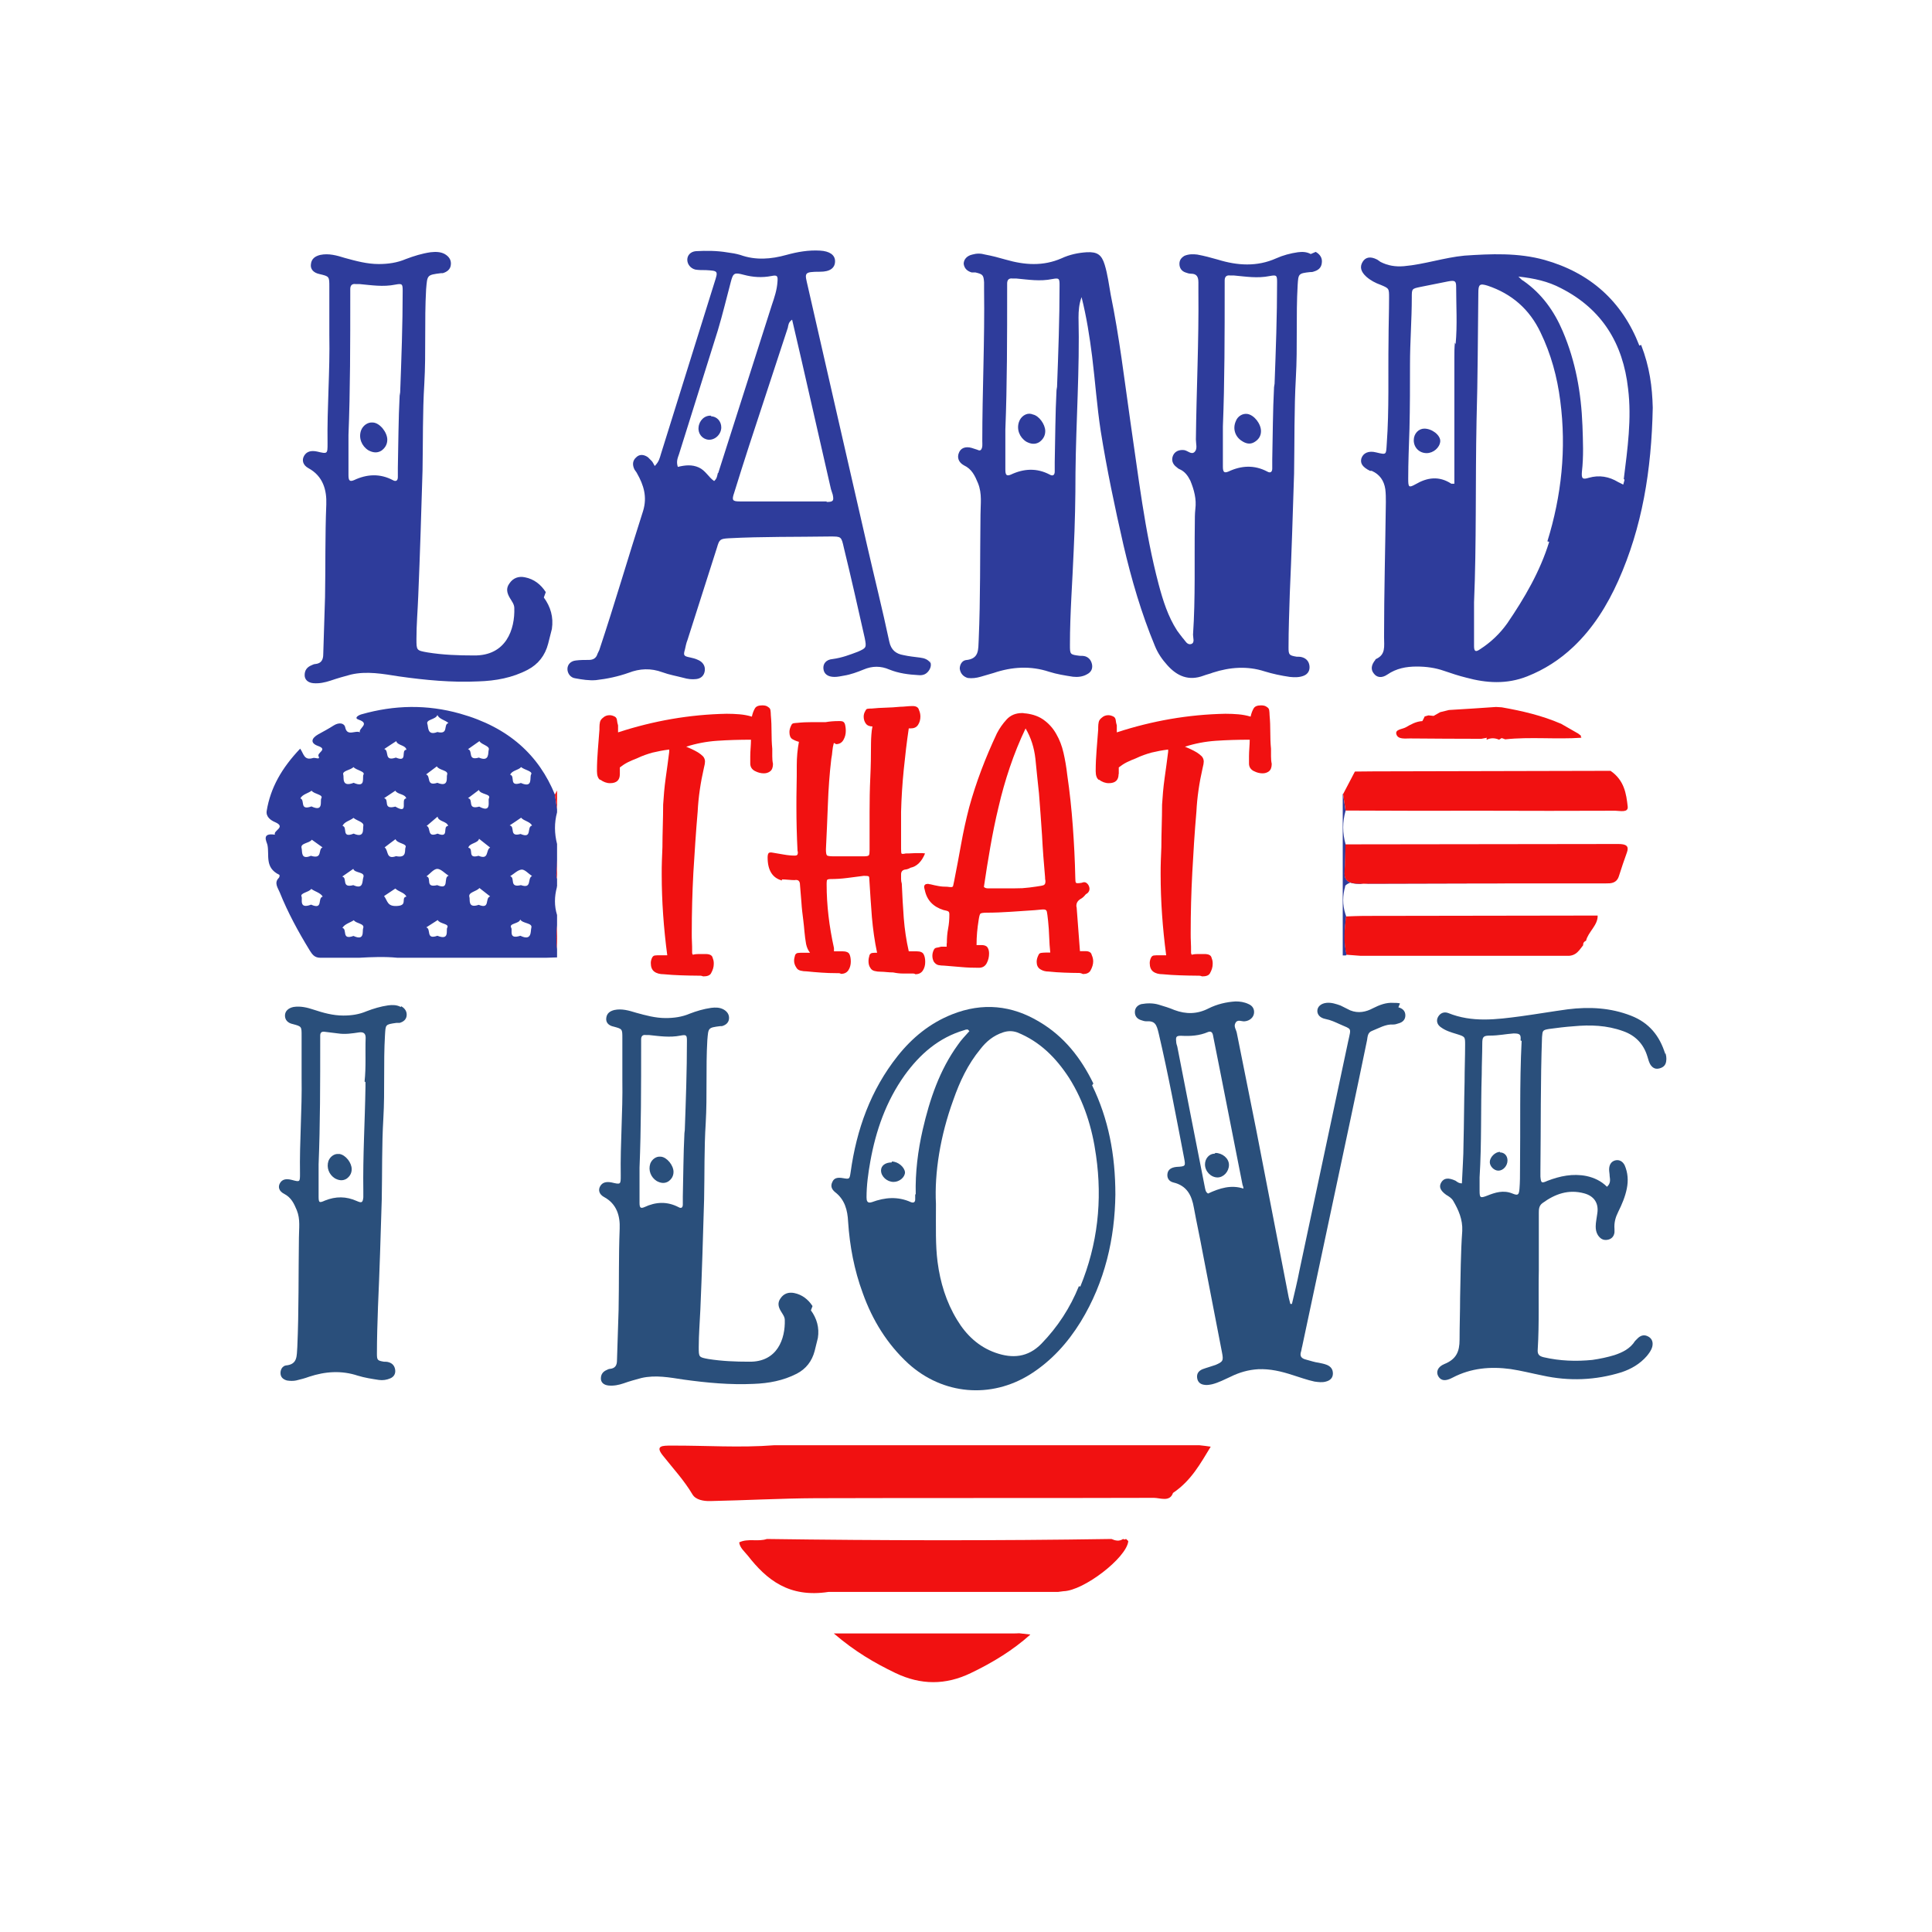 <?xml version="1.0" encoding="utf-8"?>
<!-- Generator: Adobe Illustrator 22.0.0, SVG Export Plug-In . SVG Version: 6.00 Build 0)  -->
<svg version="1.1" id="Layer_1" xmlns="http://www.w3.org/2000/svg" xmlns:xlink="http://www.w3.org/1999/xlink" x="0px" y="0px"
	 viewBox="0 0 1080 1080" style="enable-background:new 0 0 1080 1080;" xml:space="preserve">
<style type="text/css">
	.st0{fill:#F11111;}
	.st1{fill:#2E3C9B;}
	.st2{fill:#2A4F7B;}
</style>
<g>
	<g>
		<g>
			<path class="st0" d="M628.6,860.6l-0.8-0.3c-2.2,1.5-4.4,0.9-6.5,0c-64.2,1-128.4,0.9-192.6,0c-4.9,1.7-10.6-0.5-15.5,1.9
				c0.4,3.1,3,5.1,4.9,7.5c10.4,13.3,22.9,23.6,45,20.2c42.8,0,85.5,0,128.3,0c1-0.1,2.1-0.3,3.1-0.4c11.3-0.3,35-18.5,36.2-27.8
				c0.1-0.4-0.8-0.9-1.2-1.4L628.6,860.6z"/>
			<path class="st0" d="M670.5,807.9c-3.6,0-7.1,0-10.7,0c-75.7,0-151.3,0-227,0c-19.2,1.5-38.4,0.1-57.6,0.2c-4.9,0-9.1,0-4.7,5.5
				c5.7,7.2,12,14,16.6,21.8c1.8,3,6.1,3.8,10,3.7c19.7-0.4,39.3-1.5,58.9-1.6c63-0.2,126,0,189-0.2c3.5,0,8.9,2.5,10.7-2.7
				c0,0,0.1-0.1,0.1-0.1c10.2-6.9,15.3-16.5,21-25.8C674.7,808.4,672.6,808.1,670.5,807.9z"/>
			<path class="st0" d="M566.1,913.1c-32.4,0-64.8,0-100,0c11.9,10.2,22.8,16.5,34.4,22.1c14.2,6.8,28.1,6.9,42.3,0
				c12.3-5.9,23.5-12.8,33.1-21.4c0,0,0-0.1,0-0.1c-2.1-0.2-4.1-0.5-6.2-0.7C568.6,913.1,567.3,913.1,566.1,913.1z"/>
		</g>
	</g>
	<g>
		<g>
			<path class="st1" d="M893.1,493.5c-41.2,0-82.4,0-123.6,0c-2.3,0-4.6,0.3-6.9,0.5c45.1-0.2,90.3-0.2,135.4-0.2
				C896.4,493.7,894.7,493.5,893.1,493.5z"/>
			<path class="st1" d="M751.7,487.1c0.4-5,0.3-10.1,0.5-15.1c-1.8-6.3-1.8-12.6,0-18.8c-0.5-3.1-0.9-6.1-1.4-9.2
				c-0.1-0.1-0.1-0.2-0.2-0.4v90.5c0.6,0,1.1,0,1.7,0l0.5-0.4c-1.8-7.1-1.1-14.3-0.3-21.4c-0.1-0.4-0.2-0.9-0.4-1.3
				c-1.7-5.2-1.6-10.4-0.1-15.6l-0.1-0.2c1-1,2-1.5,3.1-1.8C752.3,492.4,751.4,490.5,751.7,487.1z"/>
			<path class="st1" d="M754.9,493.4c1.3,0.5,3,0.7,5.2,0.7c0.7,0,1.3,0,2,0C759.6,493.6,757.1,492.8,754.9,493.4z"/>
			<path class="st0" d="M752.2,453.1c-0.5-3.1-0.9-6.1-1.4-9.2c2.2-4.2,4.4-8.4,6.6-12.6c3.6,0,7.1-0.1,10.7-0.1
				c44.1-0.1,88.1-0.2,132.2-0.3c7.7,5.3,8.8,12.8,9.6,20c0.4,3.6-4.5,2.3-7,2.3c-24.6,0.1-49.2,0.1-73.7,0
				C803.5,453.3,777.8,453.2,752.2,453.1z"/>
			<path class="st0" d="M898.7,493.8c-46.2,0-92.4,0-138.7,0.2c-6.6,0-8.8-1.9-8.4-6.9c0.4-5,0.3-10.1,0.5-15.1
				c50.9-0.1,101.8-0.1,152.6-0.2c4.4,0,6,1.2,4.8,4.6c-1.6,4.4-3.1,8.9-4.5,13.3C904.2,492.4,902.3,493.9,898.7,493.8z"/>
			<path class="st0" d="M877.2,534.3c-38.9,0-77.8,0-116.7,0c-2.6-0.2-5.2-0.4-7.8-0.6c-1.8-7.1-1.1-14.3-0.3-21.4
				c3.3-0.1,6.5-0.3,9.8-0.3c43.6-0.1,87.3-0.1,130.9-0.2c0.2,5.4-5.3,9.1-6.5,14.1c-1.3,0.5-1.7,1.5-1.6,2.5
				c-0.7,0.9-1.4,1.8-2.1,2.7C881.5,532.8,879.8,534.1,877.2,534.3z"/>
			<path class="st0" d="M883.8,411.3c-0.6-0.5-1.2-0.9-1.8-1.4c0,0,0.1,0.1,0.1,0.1c-3.2-1.8-6.4-3.7-9.6-5.5c0,0-0.1,0-0.1,0
				c-10.4-4.5-21.5-7.1-32.9-9.1c-1.1-0.1-2.2-0.1-3.2-0.2c-8.8,0.6-17.5,1.2-26.3,1.7c-1.6,0.4-3.3,0.8-4.9,1.2
				c-1.2,0.7-2.5,1.4-3.7,2.1c-1-0.1-1.9-0.2-2.9-0.3c-0.7,0.2-1.4,0.4-2.1,0.6c-0.4,0.9-0.8,1.7-1.3,2.6c-3.6,0.2-6.5,1.9-9.3,3.5
				c-2,1.1-6.1,1.1-5.2,3.9c0.9,2.9,4.8,2.3,7.6,2.3c13.3,0.1,26.6,0.2,39.9,0.2c1.1-0.2,2.1-0.4,3.2-0.6c-0.3,0.3-0.4,0.7-0.2,1.1
				c2.3-1.1,4.6-1,6.9,0c0.5-0.3,0.9-0.6,1.4-0.9c0.7,0.2,1.3,0.4,2,0.7c14.2-1.5,28.5,0.1,42.7-0.9
				C883.7,412.1,883.6,411.7,883.8,411.3z M803.2,405.4c-0.1-1-0.6-1.7-2.1-1.8c0,0,0,0,0,0C802.5,403.7,803.1,404.5,803.2,405.4z"
				/>
		</g>
		<g>
			<path class="st1" d="M311.4,530.5c-0.6-4.4-0.4-8.8,0-13.2v-5.8c-1.6-5.1-1.5-10.3-0.1-15.5l-0.1-0.2c0.1-0.1,0.1-0.1,0.2-0.2
				v-4.3c-0.4-1-0.5-2.1-0.3-3.6c0.2-2.3,0.3-4.5,0.3-6.8v-9.1c-1.5-5.9-1.6-11.8,0-17.7v-1.7c-0.4-2.7-0.8-5.5-1.2-8.2
				c-8.9-21.8-25.6-37.6-53.1-45.3c-18.5-5.2-36.7-4.8-55,0.4c-1.8,0.5-4.4,2.1-1.6,3c6.7,2.3-0.3,4.8,0.7,7.1
				c-2.4-1.4-7.1,2.5-8.2-2.7c-0.5-2.6-3.5-3-6.4-1.2c-2.8,1.8-5.8,3.4-8.7,5c-3.9,2.2-4.6,4.9-0.1,6.5c5.7,2-0.8,3.7,0.3,5.8
				c1.1,2.1-1.9,0.6-3,0.9c-5.2,1.6-5.2-2.2-7.3-5.2c-10.3,10.8-16.6,21.9-18.7,34.7c-0.6,3.4,2.3,5.4,4.7,6.4
				c6.4,2.8-1.3,4.7-0.1,7c-7.8-1.2-4.6,3.9-4.2,5.7c1.2,5.7-1.7,12.7,6.6,16.7c0.3,0.1,0.2,1.3-0.2,1.7c-2.9,2.8-0.5,5.7,0.5,8.2
				c4.5,11.2,10.3,21.9,16.8,32.5c1.3,2,2.5,4,5.9,4c1.1,0,2.3,0,3.4,0c1.1,0,2.2,0,3.2,0c5,0,10,0,15,0c7.2-0.4,14.4-0.7,21.5,0
				c12.2,0,24.3,0,36.5,0h13.2c11.1,0,22.1,0,33.2,0c2.1-0.1,4.2-0.1,6.3-0.2V530.5z M174.2,442c1.4,2,6.7,2.1,5.4,4.3
				c-0.8,1.4,1.5,7.8-5.5,4.5c-6.9,2.5-3.4-3.6-6.2-4.5C169.1,444,172.2,443.5,174.2,442z M173.9,505.7c-7,2.7-4.7-3.2-5.3-4.4
				c-1.1-2.2,4-2.4,5.4-4.4c2,1.5,5.1,2.1,6.4,4.3C177.3,502,180.9,508.8,173.9,505.7z M173.8,478.4c-5.9,2.5-4.7-2.6-5.2-4.2
				c-0.9-3,4.3-2.7,5.7-4.8c2,1.4,4,2.9,6,4.3C177.6,474.7,180.6,480.5,173.8,478.4z M203,518.9c-0.6,1.5,1.1,7.3-5.4,4.3
				c-6.9,2.5-3.3-3.8-6.2-4.5c1.3-2.2,4.3-2.9,6.4-4.3C198.9,516.3,204.1,516.2,203,518.9z M203.1,490.5c-0.7,1.9,0.3,7-5.6,4.3
				c-6.9,1.8-3.1-4.1-6.2-4.8c2.1-1.4,4.1-2.9,6.2-4.3C198.2,488.2,204.3,487.2,203.1,490.5z M191.5,461.7c0.9-2.4,4.2-2.9,6.1-4.5
				c1.8,1.6,6,2.3,5.5,4.5c-0.4,1.5,1,7.1-5.4,4.3C190.6,468.8,194.5,462.3,191.5,461.7z M203.2,433c-0.9,1.5,1.6,7.7-5.5,4.6
				c-7,2.7-5.3-3.1-5.8-4.5c-0.8-2.3,4-2.5,5.7-4.3C199.2,430.6,204.2,431.2,203.2,433z M221,450.9c-7.3,1.9-3.1-4.1-6.3-4.7
				c2.1-1.4,4.2-2.8,6.3-4.2c1.2,2.2,5.4,1.7,6.1,4.3C223.5,446.6,229.1,455.7,221,450.9z M226.7,473.7c-0.7,1.4,1.1,6.2-5.3,4.9
				c-5.8,2.1-4.1-3.3-6.4-4.9c2-1.5,4-3.1,6.1-4.6C222,471.6,227.7,471.5,226.7,473.7z M221.5,414.3c0.7,2.5,5.2,2.1,5.7,4.8
				c-3.4,0.2,1.1,7.3-5.9,4.4c-6.9,2.4-3.5-3.9-6.5-4.8C217,417.2,219.2,415.8,221.5,414.3z M222.5,506.4c-6.1,0.6-5.7-2.7-7.8-5.5
				c2-1.3,4.1-2.7,6.3-4.2c1.8,1.8,5.1,2.2,6.2,4.5C223.9,501.8,228,505.9,222.5,506.4z M249.9,433.2c-0.5,1.3,1.3,7.1-5.4,4.4
				c-6.5,2.1-3.5-3.7-6.3-4.7c2-1.5,4-3,6-4.5C245.4,430.7,251,430.5,249.9,433.2z M250.5,461.7c-3.4,0.2,1,7.1-5.9,4.3
				c-6.2,2.5-3.5-3.4-6.1-4.3c2-1.7,4.1-3.5,6.1-5.2C245.1,459.4,249.9,459,250.5,461.7z M250,518.6c-0.8,1.4,1.5,7.3-5.5,4.5
				c-6.7,2.4-3.3-3.8-6.2-4.7l6.4-4.1C245.7,516.5,251.4,516.3,250,518.6z M244.4,494.8c-7.1,1.7-2.8-4.2-6-4.9c2-1.5,4-4.1,6-4.2
				c2.1,0,4.2,2.5,6.4,3.8C247.5,490.5,251.7,497.8,244.4,494.8z M244.5,409.2c-5.8,2.3-5-3-5.6-4.5c-0.9-2.6,4.7-2.4,5.6-5
				c1.1,2.4,4.4,2.8,6.2,4.5C247.6,404.9,251.1,410.8,244.5,409.2z M291.3,428.8c1.8,1.6,6.7,2.3,5.6,4.1c-1,1.6,1.3,7.9-5.7,4.8
				c-7,2.3-3-3.9-6-4.6C286.2,430.6,289.8,430.6,291.3,428.8z M268,414.3c1.2,2.1,6,2.6,5.2,4.9c-0.5,1.5,0.6,6.9-5.5,4.3
				c-6.6,1.9-3.1-3.9-6.1-4.7L268,414.3z M267.7,441.6c0.8,2.6,7,2.1,5.6,4.7c-0.7,1.4,1.8,8.5-5.4,4.6c-7.1,1.9-2.9-4.2-6.3-4.7
				L267.7,441.6z M267.6,505.8c-6.3,2.2-4.7-3-5.2-4.3c-0.9-2.8,4-3.1,5.6-5.1c2,1.6,4,3.1,6,4.7C270.9,502,274.2,508.5,267.6,505.8
				z M267.5,478.4c-6.6,1.9-2.4-4.1-5.7-4.5c0.6-2.7,5.3-2.4,6-5c2.1,1.6,4.1,3.3,6.2,4.9C271.4,475.1,273.6,480.9,267.5,478.4z
				 M297,518.7c-0.5,1.7,0.5,7.6-6.1,4.4c-6.8,2.2-4.3-3-5.1-4.4c-1.6-2.7,4.5-2.2,5-4.7C292.2,516.4,297.9,515.8,297,518.7z
				 M291.2,494.8c-6.8,1.6-3-4.1-6-5c2.1-1.3,4.2-3.5,6.4-3.7c1.8-0.1,3.8,2.3,5.8,3.6C294.6,491,297.6,497,291.2,494.8z M291,466.2
				c-6.7,1.9-2.8-4.2-6.1-4.8c2.1-1.4,4.3-2.8,6.4-4.3c1.6,1.9,5,2.1,6.1,4.4C294.2,462.2,297.8,469.1,291,466.2z"/>
			<path class="st0" d="M311.4,441.9c-0.4,0.8-0.8,1.5-1.2,2.3c0.4,2.7,0.8,5.5,1.2,8.2V441.9z"/>
			<path class="st0" d="M311.4,480.9c-0.1,2.3-0.1,4.6-0.3,6.8c-0.1,1.5,0,2.6,0.3,3.6V480.9z"/>
			<path class="st0" d="M311.4,517.3c-0.4,4.4-0.6,8.8,0,13.2V517.3z"/>
		</g>
	</g>
	<g>
		<path class="st0" d="M346.5,432.7c0,3.4-1.8,5.1-5.5,5.1c-1.9,0-3.7-0.7-5.5-2v0.2c-1.2-0.8-1.8-2.5-1.8-4.9c0-4.1,0.2-8,0.5-11.8
			c0.3-3.7,0.6-7.6,0.9-11.5v-1.2c0-1.1,0.1-2.1,0.3-3c0.2-0.9,0.8-1.7,1.7-2.4c1.1-1,2.3-1.4,3.7-1.4c1,0,1.9,0.3,2.9,0.8
			c0.7,0.4,1.1,1.1,1.2,2c0.1,1,0.3,1.9,0.6,2.9v3.9c19.9-6.5,40.1-10,60.7-10.4c2.5,0,4.8,0.1,7.2,0.3c2.3,0.2,4.6,0.6,6.9,1.3
			c0.4-1.9,1-3.4,1.7-4.6c0.7-1.2,2.1-1.7,4.2-1.7c1.4,0,2.5,0.3,3.3,1c0.7,0.4,1.1,1,1.2,1.8c0.1,0.8,0.2,1.7,0.2,2.7
			c0.3,3.3,0.4,6.4,0.4,9.5s0.1,6.2,0.4,9.3c0,1.4,0,2.8,0,4.2c0,1.4,0.1,2.8,0.4,4.2c0,1.9-0.5,3.3-1.5,4.1c-1,0.8-2.2,1.2-3.6,1.2
			c-1.6,0-3.3-0.4-5-1.3c-1.7-0.9-2.6-2.3-2.6-4.2v-1v-3.1c0-1.5,0.1-3,0.2-4.6c0.1-1.6,0.2-3.1,0.2-4.6c-6.7,0-13,0.2-18.9,0.6
			s-11.7,1.5-17.3,3.3c1,0.4,2,0.9,3.2,1.4c1.2,0.5,2.3,1.2,3.4,1.8c1.1,0.7,2,1.4,2.8,2.2c0.7,0.8,1.1,1.8,1.1,2.9
			c0,0.8-0.2,2-0.6,3.5c-1.9,8.3-3.1,16.5-3.5,24.5c-1,11.4-1.7,22.8-2.4,34c-0.6,11.2-0.9,22.5-0.9,33.8c0,1.8,0,3.5,0.1,5.1
			c0.1,1.6,0.1,3.3,0.1,5.1c0,0.3,0,0.6,0,0.9c0,0.3,0.1,0.7,0.4,1.1c1.1-0.3,2.2-0.4,3.3-0.4c1.1,0,2.3,0,3.7,0
			c2.5,0,3.8,0.7,4.1,2.2c0.3,0.7,0.4,1.3,0.5,1.7c0.1,0.5,0.1,1.1,0.1,1.7c0,1.6-0.5,3.4-1.6,5.3c-0.7,1.1-2.1,1.6-4.3,1.6
			c-0.7-0.3-1.3-0.4-1.7-0.4c-0.5,0-0.9,0-1.3,0c-3.1,0-6.3-0.1-9.5-0.2c-3.2-0.1-6.4-0.3-9.5-0.6c-2.3,0-4.1-0.5-5.4-1.5
			c-1.3-1-1.9-2.6-1.9-4.8c0-1.1,0.3-2.1,0.8-3.1c0.4-0.7,1-1.1,1.7-1.1c0.7-0.1,1.6-0.1,2.6-0.1h4.1c-2-15.1-3.1-30.2-3.1-45.2
			c0-2.6,0-5.1,0.1-7.6c0.1-2.5,0.2-5,0.3-7.6c0-4,0.1-7.9,0.2-11.9c0.1-4,0.2-7.9,0.2-11.9c0.3-4.8,0.7-9.7,1.4-14.7
			c0.7-5,1.4-10,2-14.9V419c-3.3,0.4-6.4,1-9.3,1.7c-2.9,0.8-5.8,1.8-8.7,3.2c-1.8,0.7-3.5,1.4-5.1,2.2c-1.6,0.8-3.1,1.8-4.5,2.9
			V432.7z"/>
		<path class="st0" d="M512.5,531.8c1.9,0,3.2,0.5,3.8,1.6c0.6,1.1,0.9,2.5,0.9,4.3c0,1.8-0.4,3.4-1.3,4.8c-0.9,1.4-2.3,2.1-4.2,2.1
			c-0.4-0.3-0.9-0.4-1.3-0.4c-0.5,0-0.9,0-1.3,0h-4.5c-1.6,0-3.4-0.2-5.3-0.6c-1.4,0-2.6-0.1-3.7-0.2c-1.1-0.1-2.2-0.2-3.3-0.2
			c-1.1,0-2.2-0.1-3.4-0.4c-1.2-0.3-1.9-0.9-2.4-1.8c-0.7-1-1-2.2-1-3.7c0-1.1,0.2-2.2,0.6-3.5c0.4-0.7,1-1.1,1.7-1.1
			c0.7-0.1,1.5-0.1,2.1-0.1h0.4c-1.4-6.5-2.3-13.2-2.9-19.9c-0.5-6.7-1-13.6-1.4-20.5c0-1.4-0.1-2.1-0.4-2.3
			c-0.3-0.2-1.2-0.3-2.7-0.3c-3.1,0.4-6.2,0.8-9.3,1.2c-3.1,0.4-6.2,0.6-9.3,0.6c-1.4,0-2.1,0.3-2.1,1c-0.1,0.7-0.1,1.4-0.1,2
			c0,11.6,1.4,23.4,4.1,35.6v1.8h4.9c1.9,0,3.1,0.5,3.7,1.5c0.5,1,0.8,2.4,0.8,4.2c0,1.8-0.4,3.4-1.3,4.8c-0.9,1.4-2.3,2.1-4.2,2.1
			c-0.4-0.3-0.9-0.4-1.3-0.4c-0.5,0-0.9,0-1.3,0c-2.9,0-5.7-0.1-8.4-0.3c-2.7-0.2-5.5-0.4-8.2-0.7c-1.1,0-2.2-0.1-3.4-0.4
			c-1.2-0.3-1.9-0.9-2.4-1.8c-0.8-1.2-1.2-2.5-1.2-3.7c0-1,0.2-2,0.6-3.3c0.4-0.7,1-1.1,1.8-1.1c0.8-0.1,1.6-0.1,2.2-0.1h4.3
			c-1.1-1.4-1.8-3-2.2-4.9c-0.4-2.3-0.7-4.6-0.9-6.8c-0.2-2.2-0.4-4.5-0.7-6.8c-0.4-3.1-0.8-6.3-1-9.6c-0.3-3.3-0.5-6.5-0.8-9.8
			c0-2.2-1-3.1-3.1-2.7c-1.1,0-2.2-0.1-3.5-0.2c-1.2-0.1-2.4-0.2-3.5-0.2v0.6c-5.3-1.4-8-5.7-8-12.9c0-1.1,0.2-1.9,0.5-2.3
			c0.3-0.5,1.2-0.6,2.6-0.3c1.8,0.3,3.7,0.6,5.9,1c2.2,0.4,4.3,0.6,6.3,0.6c1.1,0,1.6-0.5,1.6-1.6c0-0.3,0-0.5-0.1-0.8
			c-0.1-0.3-0.1-0.5-0.1-0.8c-0.4-8-0.6-15.9-0.6-23.7c0-4,0-7.9,0.1-11.8c0.1-3.9,0.1-7.8,0.1-11.8c0-4.5,0.4-8.9,1.2-13.1
			c-1.5-0.4-2.8-1-3.8-1.6c-1-0.7-1.5-2-1.5-3.9c0-1.1,0.3-2.3,1-3.7c0.3-0.7,0.7-1.1,1.4-1.2c0.7-0.1,1.4-0.2,2-0.2
			c2.7-0.3,5.3-0.4,7.9-0.4c2.5,0,5.1,0,7.9,0c2.3-0.4,4.7-0.6,7.2-0.6h1c1.4,0,2.2,0.5,2.6,1.6c0.3,1.1,0.5,2.4,0.5,3.9
			c0,1.8-0.4,3.4-1.3,5c-0.9,1.6-2.3,2.4-4.2,2.4c-0.4-0.4-0.8-0.6-1.2-0.6c-0.4,1.5-0.7,3-0.8,4.4c-0.1,1.4-0.3,2.9-0.6,4.4
			c-1,8.5-1.6,16.9-1.9,25.3c-0.3,8.4-0.7,16.9-1.1,25.3c0,1.9,0.2,3,0.6,3.4c0.4,0.3,1.6,0.5,3.5,0.5h17.2c1.5,0,2.4-0.2,2.7-0.6
			c0.3-0.4,0.4-1.4,0.4-2.9v-21.1c0-6.5,0.1-13,0.4-19.4c0.3-6.4,0.4-12.9,0.4-19.4c0-1.5,0.1-3,0.2-4.6c0.1-1.6,0.3-3.1,0.6-4.6
			c-1.6,0-2.9-0.5-3.7-1.6c-0.8-1.1-1.2-2.4-1.2-3.9c0-1.1,0.3-2.2,1-3.3c0.3-0.7,0.7-1.1,1.4-1.1c0.7-0.1,1.4-0.1,2-0.1
			c2.7-0.3,5.4-0.4,8-0.5c2.6-0.1,5.2-0.2,8-0.5c1.1,0,2.2-0.1,3.3-0.2c1.1-0.1,2.3-0.2,3.7-0.2c2,0,3.2,0.8,3.5,2.2
			c0.3,0.7,0.5,1.3,0.6,1.8c0.1,0.5,0.2,1.2,0.2,1.8c0,1.8-0.4,3.3-1.3,4.7c-0.9,1.4-2.3,2-4.2,2h-1c-1.1,7.4-2,15-2.8,23
			c-0.8,8-1.3,15.8-1.5,23.6v20.8c0,1.5,0.1,2.4,0.3,2.6c0.2,0.2,1,0.2,2.3-0.1c1.1,0,2.2,0,3.5-0.1c1.2-0.1,2.5-0.1,3.7-0.1
			c0.7,0,1.3,0,1.8,0c0.5,0,1.2,0.1,1.8,0.2c-1.9,4.6-4.6,7.3-8.2,8c-0.4,0.3-0.9,0.5-1.5,0.7c-0.6,0.2-1.1,0.3-1.5,0.3
			c-1.5,0.3-2.2,1.2-2.2,2.7c0,1,0,1.8,0,2.6c0,0.8,0.1,1.6,0.4,2.6c0.3,6.5,0.6,12.9,1.1,19.2c0.5,6.3,1.4,12.5,2.8,18.6H512.5z"/>
		<path class="st0" d="M529.3,527.3c0-2.9,0.2-5.6,0.7-8.2c0.5-2.6,0.7-5.2,0.7-8c0-0.8-0.2-1.4-0.6-1.6c-0.4-0.3-1.3-0.5-2.7-0.8
			c-5.7-1.8-9.2-5.4-10.4-11c-0.3-1.1-0.4-1.7-0.4-1.8c0-1.2,0.7-1.8,2-1.8c0.3,0,0.5,0,0.7,0.1c0.2,0.1,0.4,0.1,0.7,0.1
			c1.5,0.4,3,0.7,4.6,1c1.6,0.3,3.2,0.4,5,0.4c0.7,0.1,1.4,0.2,2,0.2c0.7,0,1.1-0.2,1.2-0.7c0.1-0.5,0.3-1.4,0.6-2.8
			c1.4-7.1,2.7-14,3.9-20.7c1.2-6.7,2.7-13.6,4.5-20.5c3.8-13.8,9-27.5,15.5-41.3c1.4-2.7,3.2-5.3,5.4-7.7c2.2-2.4,5.1-3.6,8.7-3.6
			c0.3,0,0.6,0,1,0.1c0.4,0.1,0.7,0.1,1,0.1c4.2,0.5,7.7,1.8,10.4,3.9c2.7,2,5,4.6,6.7,7.7c1.8,3.1,3.1,6.5,4,10.4
			c0.9,3.9,1.6,8,2.1,12.4c1.4,9.5,2.4,19.1,3.1,28.6c0.7,9.5,1.2,19.2,1.4,29c0,1.5,0.1,2.4,0.4,2.7c0.3,0.3,1.3,0.3,3.1,0
			c0.7-0.3,1.3-0.4,1.9-0.3c0.6,0.1,1.3,0.6,1.9,1.5c1,1.8,0.8,3.3-0.4,4.5c-0.7,0.4-1.3,0.9-1.7,1.5c-0.5,0.6-1.1,1.1-1.7,1.5
			c-1.9,1-2.9,2.3-2.9,4.1c0,0.3,0,0.5,0.1,0.8c0.1,0.3,0.1,0.5,0.1,0.8c0.3,4,0.6,7.9,0.9,11.9c0.3,4,0.6,7.9,0.9,11.9h3.1
			c2,0,3.2,0.7,3.5,2.2c0.5,1.1,0.8,2.2,0.8,3.5c0,1.6-0.5,3.4-1.6,5.3c-0.8,1.2-2.2,1.8-4.1,1.8c-0.8-0.4-1.5-0.6-2-0.6
			c-2.9,0-5.7-0.1-8.6-0.2c-2.9-0.1-5.7-0.3-8.6-0.6c-1.8,0-3.3-0.4-4.7-1.3c-1.4-0.9-2-2.3-2-4.2c0-1.1,0.3-2.3,1-3.7
			c0.3-0.7,0.7-1.1,1.4-1.2c0.7-0.1,1.5-0.2,2.5-0.2h2.7c-0.3-2.9-0.5-5.8-0.6-8.8c-0.1-3-0.3-5.9-0.6-8.8c-0.3-2.7-0.5-4.5-0.7-5.3
			c-0.2-0.8-0.8-1.2-1.7-1.2c-0.5,0-1.2,0-1.9,0.1c-0.7,0.1-1.8,0.2-3.2,0.3c-4.4,0.3-8.8,0.6-13.4,0.9c-4.6,0.3-9,0.5-13.4,0.5
			c-1.9,0-3.1,0.2-3.5,0.5c-0.4,0.3-0.7,1.5-1,3.4c-0.4,2.5-0.7,4.8-0.9,7.1c-0.2,2.3-0.3,4.6-0.3,7.1h2.7c1.6,0,2.8,0.4,3.4,1.3
			c0.6,0.9,0.9,2,0.9,3.4c0,1.9-0.4,3.7-1.3,5.4c-0.9,1.7-2.3,2.6-4.4,2.6c-3.4,0-6.7-0.1-9.8-0.4c-3.1-0.3-6.3-0.5-9.6-0.8
			c-1.1,0-2.1-0.1-3.2-0.3c-1-0.2-1.9-0.9-2.6-1.9c-0.5-1-0.8-2-0.8-3.3c0-1.2,0.3-2.3,0.8-3.3c0.3-0.7,0.8-1.1,1.5-1.2
			c0.7-0.1,1.6-0.3,2.6-0.6h3.1V527.3z M579.3,495.6c2-0.3,3.4-0.5,4.1-0.8c0.7-0.3,1-1,1-2c0-0.3,0-0.6-0.1-1
			c-0.1-0.4-0.1-0.9-0.1-1.4c-0.7-7.8-1.3-15.6-1.7-23.4c-0.5-7.8-1.1-15.6-1.7-23.4c-0.7-6.7-1.4-13.1-2-19.4
			c-0.7-6.3-2.5-11.9-5.5-17c-3.4,7.1-6.3,14.3-8.8,21.7c-2.5,7.4-4.6,14.8-6.3,22.2c-1.8,7.4-3.3,14.9-4.6,22.3
			c-1.3,7.4-2.5,14.9-3.6,22.4c0.4,0.4,0.8,0.6,1.3,0.7c0.5,0.1,0.9,0.1,1.3,0.1h10.8c2.7,0,5.4,0,8.1-0.1
			C574.1,496.3,576.8,496,579.3,495.6z"/>
		<path class="st0" d="M625.3,432.7c0,3.4-1.8,5.1-5.5,5.1c-1.9,0-3.8-0.7-5.5-2v0.2c-1.2-0.8-1.8-2.5-1.8-4.9c0-4.1,0.2-8,0.5-11.8
			c0.3-3.7,0.6-7.6,0.9-11.5v-1.2c0-1.1,0.1-2.1,0.3-3c0.2-0.9,0.8-1.7,1.7-2.4c1.1-1,2.3-1.4,3.7-1.4c1,0,1.9,0.3,2.9,0.8
			c0.7,0.4,1.1,1.1,1.2,2c0.1,1,0.3,1.9,0.6,2.9v3.9c19.9-6.5,40.1-10,60.7-10.4c2.5,0,4.8,0.1,7.2,0.3c2.3,0.2,4.6,0.6,6.9,1.3
			c0.4-1.9,1-3.4,1.7-4.6c0.7-1.2,2.1-1.7,4.2-1.7c1.4,0,2.5,0.3,3.3,1c0.7,0.4,1.1,1,1.2,1.8c0.1,0.8,0.2,1.7,0.2,2.7
			c0.3,3.3,0.4,6.4,0.4,9.5s0.1,6.2,0.4,9.3c0,1.4,0,2.8,0,4.2c0,1.4,0.1,2.8,0.4,4.2c0,1.9-0.5,3.3-1.5,4.1c-1,0.8-2.2,1.2-3.6,1.2
			c-1.6,0-3.3-0.4-5-1.3c-1.7-0.9-2.6-2.3-2.6-4.2v-1v-3.1c0-1.5,0.1-3,0.2-4.6c0.1-1.6,0.2-3.1,0.2-4.6c-6.7,0-13,0.2-18.9,0.6
			c-5.9,0.4-11.7,1.5-17.3,3.3c1,0.4,2,0.9,3.2,1.4c1.2,0.5,2.3,1.2,3.4,1.8c1.1,0.7,2,1.4,2.8,2.2c0.7,0.8,1.1,1.8,1.1,2.9
			c0,0.8-0.2,2-0.6,3.5c-1.9,8.3-3.1,16.5-3.5,24.5c-1,11.4-1.7,22.8-2.3,34c-0.6,11.2-0.9,22.5-0.9,33.8c0,1.8,0,3.5,0.1,5.1
			c0.1,1.6,0.1,3.3,0.1,5.1c0,0.3,0,0.6,0,0.9c0,0.3,0.1,0.7,0.4,1.1c1.1-0.3,2.2-0.4,3.3-0.4c1.1,0,2.3,0,3.7,0
			c2.5,0,3.8,0.7,4.1,2.2c0.3,0.7,0.4,1.3,0.5,1.7c0.1,0.5,0.1,1.1,0.1,1.7c0,1.6-0.5,3.4-1.6,5.3c-0.7,1.1-2.1,1.6-4.3,1.6
			c-0.7-0.3-1.3-0.4-1.7-0.4c-0.5,0-0.9,0-1.3,0c-3.1,0-6.3-0.1-9.5-0.2c-3.2-0.1-6.4-0.3-9.5-0.6c-2.3,0-4.1-0.5-5.4-1.5
			c-1.3-1-1.9-2.6-1.9-4.8c0-1.1,0.3-2.1,0.8-3.1c0.4-0.7,1-1.1,1.7-1.1c0.7-0.1,1.6-0.1,2.6-0.1h4.1c-2-15.1-3.1-30.2-3.1-45.2
			c0-2.6,0-5.1,0.1-7.6c0.1-2.5,0.2-5,0.3-7.6c0-4,0.1-7.9,0.2-11.9c0.1-4,0.2-7.9,0.2-11.9c0.3-4.8,0.7-9.7,1.4-14.7
			c0.7-5,1.4-10,2-14.9V419c-3.3,0.4-6.4,1-9.3,1.7c-2.9,0.8-5.8,1.8-8.7,3.2c-1.8,0.7-3.5,1.4-5.1,2.2c-1.6,0.8-3.1,1.8-4.5,2.9
			V432.7z"/>
	</g>
	<g>
		<path class="st1" d="M304,334c3.8,5.2,5.5,11,4.5,17.6c-0.7,2.8-1.4,5.5-2.1,8.3c-1.7,6.5-5.5,11.4-11.4,14.5
			c-8.6,4.5-17.9,6.2-27.6,6.5c-14.8,0.7-29.6-0.7-44.4-2.8c-9-1.4-17.9-3.1-26.9-1c-3.8,1-7.6,2.1-11.4,3.4c-3.1,1-6.2,1.7-9.6,1.4
			c-3.1-0.3-4.8-2.1-4.8-4.5c0-2.8,1.4-4.5,3.8-5.5c0.7-0.3,1.4-0.7,2.1-0.7c3.4-0.3,4.5-2.4,4.5-5.5c0.3-10.7,0.7-21.4,1-32
			c0.3-17.2,0-34.4,0.7-51.7c0.3-7.9-1.7-15.8-10-20.3c-3.1-1.7-3.8-4.5-2.4-6.9s3.8-3.1,7.2-2.4c5.9,1.4,5.9,1.4,5.9-4.5
			c-0.3-20.3,1.4-40.3,1-60.6c0-9,0-17.9,0-26.9c0-5.9,0-5.9-5.5-7.2c-3.4-0.7-5.2-2.8-4.8-5.5c0.3-3.1,2.4-4.5,5.2-5.2
			c4.8-1,9.3,0.3,13.8,1.7c6.2,1.7,12.4,3.4,18.9,3.4c5.2,0,10.3-0.7,15.2-2.8c4.5-1.7,9-3.1,13.8-3.8c2.8-0.3,5.5-0.3,7.9,1
			c2.4,1.4,3.8,3.4,3.4,6.2c-0.3,2.4-2.1,3.8-4.5,4.5c-0.3,0-0.7,0-1,0c-7.9,1-7.6,1-8.3,9c-1,17.6,0,35.1-1,52.7
			c-1,16.2-0.7,32.4-1,48.6c-0.7,23.4-1.4,46.8-2.4,70.3c-0.3,7.9-1,15.8-1,23.8c0,6.5,0,6.5,6.2,7.6c8.6,1.4,17.2,1.7,25.8,1.7
			c18.3,0.3,23.1-14.8,22.7-26.5c0-2.1-1.4-3.8-2.4-5.5c-1.7-2.8-2.4-5.5-0.3-8.3c2.1-3.1,5.2-4.1,8.6-3.4c5.2,1,9,4.1,11.7,8.3
			L304,334z M223.7,219.3c0.7-18.9,1.4-37.9,1.4-56.8c0-3.8-0.3-4.1-4.1-3.4c-6.9,1.4-13.4,0.3-20-0.3c-0.7,0-1.4,0-2.1,0
			c-2.1-0.3-3.1,0.7-3.1,2.8c0,1,0,2.1,0,3.1c0,26.9,0,53.7-1,78.5c0,8.6,0,15.5,0,22.4c0,3.1,0.7,3.8,3.1,2.8
			c7.2-3.4,14.5-3.8,21.7,0c1.7,1,2.8,0.3,2.8-1.7c0-1.7,0-3.4,0-5.2c0.3-13.4,0.3-26.9,1-40.3L223.7,219.3z M208.6,236.2
			c3.8,0.3,7.9,5.5,7.9,9.6c0,2.8-1.4,4.8-3.4,6.2c-2.4,1.4-4.8,1-7.2-0.3c-3.8-2.4-5.5-6.9-4.1-11c1-2.8,3.8-4.8,6.5-4.5H208.6z"/>
		<path class="st1" d="M519.6,369.1c1,1.7,1,3.4,0,5.2c-1.4,2.4-3.4,3.4-6.2,3.1c-5.5-0.3-11-1-16.2-3.1c-4.8-2.1-9.6-2.1-14.5,0
			c-3.4,1.4-7.2,2.8-11,3.4c-1.7,0.3-3.4,0.7-5.2,0.7c-3.8,0-5.9-1.7-6.2-4.5c-0.3-2.8,1.4-5.2,5.2-5.5c5.2-0.7,9.6-2.4,14.1-4.1
			c4.8-2.1,4.8-2.4,3.8-7.6c-3.8-16.9-7.6-33.8-11.7-50.6c-1.4-6.2-1.4-6.2-7.6-6.2c-18.9,0.3-37.9,0-56.8,1
			c-4.8,0.3-5.2,0.7-6.5,5.2c-5.5,17.2-11,34.4-16.5,51.7c-0.7,1.7-1,3.4-1.4,5.2c-1,3.4-0.7,3.8,2.8,4.5c1.4,0.3,3.1,0.7,4.5,1.4
			c2.4,1,4.1,3.1,3.8,5.9c-0.3,2.8-2.1,4.5-4.8,4.8c-2.4,0.3-4.8,0-7.2-0.7c-3.8-1-7.9-1.7-11.7-3.1c-6.5-2.4-12.7-2.1-18.9,0.3
			c-5.9,2.1-12.1,3.4-18.3,4.1c-3.8,0.3-7.6-0.3-11.4-1c-2.8-0.3-4.5-2.8-4.5-5.2c0-2.4,1.7-4.5,4.8-4.8c2.4-0.3,4.8-0.3,7.2-0.3
			c2.4,0,4.1-1,4.8-3.4c0.3-0.7,0.7-1.4,1-2.1c8.6-25.8,16.2-52,24.5-77.8c2.4-7.9,0.3-14.5-3.4-21c-0.3-0.7-1-1.4-1.4-2.1
			c-1.4-2.8-1-5.2,1-6.9c1.7-1.7,4.1-1.7,6.5,0c0.7,0.7,1.4,1.4,2.1,2.1c0.7,0.7,1,1.7,1.7,2.8c2.4-2.4,2.8-4.5,3.4-6.5
			c10-32,20-64.1,30-96.1c2.1-6.5,2.1-6.5-4.8-6.9c-2.1,0-4.1,0-5.9-0.3c-2.8-0.7-4.5-3.1-4.5-5.5c0-2.4,1.7-4.5,4.8-4.8
			c5.9-0.3,11.7-0.3,17.6,0.7c2.4,0.3,4.8,0.7,7.2,1.4c8.6,3.1,17.2,2.4,25.8,0c6.2-1.7,12.4-2.8,18.9-2.4c5.2,0.3,8.3,2.4,8.3,5.9
			c0,3.8-2.8,5.9-8.3,5.9c-9.6,0-8.6,0.7-6.9,8.3c11,48.2,22,96.4,33.1,144.7c4.1,17.9,8.6,35.8,12.4,53.7c1,4.8,3.8,6.9,7.9,7.6
			c3.1,0.7,6.2,1,9.3,1.4c2.4,0.3,4.5,1,5.9,3.1L519.6,369.1z M401.5,264.4c10-31.3,20-62.7,30-94c1.4-4.1,2.8-8.3,3.1-12.7
			c0.3-3.4,0-4.1-3.4-3.4c-5.2,1-10.3,0.7-15.5-0.7c-5.2-1.4-5.9-1-7.2,4.1c-2.4,9-4.5,17.9-7.2,26.9c-7.2,23.1-14.5,46.2-21.7,69.2
			c-0.7,2.1-1.7,4.1-0.7,7.2c4.1-1,7.9-1.4,11.7,0.3c3.8,1.7,5.5,5.5,8.6,7.6c1.7-1.4,1.7-3.1,2.1-4.5H401.5z M397.3,232.7
			c3.4,0,5.9,2.8,5.9,6.2c0,3.8-3.4,7.2-7.2,6.9c-3.4-0.3-5.9-3.4-5.5-6.9c0.3-3.8,3.4-6.9,7.2-6.5L397.3,232.7z M462.1,280.6
			c3.8,0,4.1-0.7,3.4-4.1c-0.3-1-0.7-2.1-1-3.1c-5.5-24.1-11-48.2-16.5-72.3c-1.7-7.2-3.4-14.5-5.2-22.4c-2.1,1.4-2.1,3.1-2.4,4.5
			c-7.2,22-14.5,44.1-21.7,66.1c-2.8,8.6-5.5,17.2-8.3,26.2c-1.4,4.1-1,4.8,3.1,4.8c16.2,0,32.4,0,48.6,0V280.6z"/>
		<path class="st1" d="M735.5,140.8c2.4,1.4,3.8,3.4,3.4,6.2c-0.3,2.8-2.1,4.1-4.5,4.8c-0.7,0.3-1.4,0.3-2.1,0.3
			c-6.5,0.7-6.5,1-6.9,7.2c-1,17.2,0,34.4-1,51.7c-1,17.9-0.7,35.8-1,53.7c-0.7,22.4-1.4,44.8-2.4,67.2c-0.3,10-0.7,20-0.7,30
			c0,4.1,0.3,4.5,4.5,5.2c1,0,2.1,0,3.1,0.3c2.4,0.7,3.8,2.4,4.1,4.8s-0.7,4.5-3.1,5.5c-2.4,1-5.2,1-7.9,0.7
			c-4.8-0.7-9.6-1.7-14.1-3.1c-9.6-3.1-19.3-2.4-28.9,0.7c-1.7,0.7-3.4,1-5.2,1.7c-8.3,3.1-14.8,0.3-20.3-5.9
			c-2.8-3.1-5.2-6.5-6.9-10.7c-7.6-18.3-13.1-37.2-17.6-56.5c-4.8-21-9.3-42.4-12.7-63.7c-2.1-13.8-3.1-27.9-4.8-41.7
			c-1.4-11-3.1-22-5.9-33.1c-1.4,3.8-1.7,7.6-1.7,11.4c0.7,28.9-1.4,57.9-1.7,86.8c0,14.5-0.3,28.9-1,43.4
			c-0.7,17.6-2.1,35.1-2.1,52.7c0,5.5,0,5.5,5.5,6.2c1,0,2.1,0,3.1,0.3c2.1,0.7,3.4,2.4,3.8,4.8c0.3,2.4-0.7,4.1-2.8,5.2
			c-2.4,1.4-5.2,1.7-7.9,1.4c-4.5-0.7-9-1.4-13.4-2.8c-10.3-3.4-20.7-2.8-31,0.7c-2.4,0.7-4.8,1.4-7.2,2.1s-4.8,1-7.2,0.7
			c-2.4-0.7-4.1-2.4-4.5-5.2c0-2.4,1.4-4.5,3.4-4.8c7.6-0.7,6.9-5.9,7.2-11.4c1-23.1,0.7-46.5,1-69.9c0-5.9,1-11.7-1.4-17.6
			c-1.7-4.1-3.4-7.9-7.9-10c-3.1-1.7-3.8-4.5-2.8-6.9c1-2.8,3.8-3.8,7.2-2.8c1,0.3,2.1,0.7,3.1,1c0.7,0.3,1.4,0.7,2.1,0
			c1-1.4,0.7-3.1,0.7-4.8c0-28.2,1.4-56.5,1-84.7c0-1.4,0-2.8,0-4.1c-0.3-4.1-0.7-4.5-4.8-5.5c-0.7,0-1.4,0-2.1,0
			c-2.4-0.7-4.1-2.1-4.5-4.8c0-2.4,1.7-4.5,4.8-5.2c2.4-0.7,4.8-0.7,7.2,0c3.8,0.7,7.6,1.7,11.4,2.8c10.7,3.1,21,3.8,31.3-0.7
			c4.5-2.1,9.3-3.1,14.1-3.4c5.9-0.3,8.3,1.4,10,6.9c1.7,5.5,2.4,11.4,3.4,16.9c4.8,23.4,7.6,47.2,11,71c4.5,30.3,7.9,61,15.8,90.9
			c2.4,9,5.2,17.9,10.3,25.8c1,1.4,2.1,2.8,3.1,4.1c1.4,1.4,2.4,4.1,4.8,3.4c2.1-0.7,1-3.4,1-5.2c1.4-20.7,0.7-41.3,1-62
			c0-2.8,0-5.5,0.3-8.3c0.7-5.5-0.7-10.7-2.8-15.8c-1.4-2.8-3.1-5.2-6.2-6.5c-0.7-0.3-1-0.7-1.4-1c-2.4-1.7-3.1-4.1-2.1-6.5
			c1-2.4,3.4-3.4,6.2-3.1c2.1,0.3,4.1,2.8,5.9,1c1.7-1.7,0.7-4.5,0.7-6.9c0.3-27.6,1.7-55.1,1.4-82.7c0-1.7,0-3.4,0-5.2
			c0-3.1-1-4.8-4.1-4.8c-1,0-2.1-0.3-3.1-0.7c-2.1-0.7-3.4-2.4-3.4-4.8c0-2.1,1-3.4,2.8-4.5c2.4-1,4.8-1,7.2-0.7
			c3.8,0.7,7.6,1.7,11.4,2.8c11,3.4,22,4.1,32.7-0.7c3.8-1.7,7.9-2.8,12.1-3.4c2.4-0.3,4.8-0.3,7.2,1L735.5,140.8z M590.9,216.2
			c0.7-18.9,1.4-37.9,1.4-56.8c0-3.8-0.3-4.1-4.1-3.4c-6.9,1.4-13.4,0.3-20-0.3c-0.7,0-1.4,0-2.1,0c-2.1-0.3-3.1,0.7-3.1,2.8
			c0,1,0,2.1,0,3.1c0,26.9,0,53.7-1,78.5c0,8.6,0,15.5,0,22.4c0,3.1,0.7,3.8,3.1,2.8c7.2-3.4,14.5-3.8,21.7,0c1.7,1,2.8,0.3,2.8-1.7
			c0-1.7,0-3.4,0-5.2c0.3-13.4,0.3-26.9,1-40.3L590.9,216.2z M577.4,231.7c3.4,0.7,6.9,5.5,6.9,9.3c0,2.8-1.4,4.8-3.4,6.2
			c-2.4,1.4-4.8,1-7.2-0.3c-3.8-2.4-5.5-6.9-4.1-11c1-3.1,4.1-5.2,6.9-4.5L577.4,231.7z M712.5,214.5c0.7-18.9,1.4-37.9,1.4-56.8
			c0-3.8-0.3-4.1-4.1-3.4c-6.9,1.4-13.4,0.3-20-0.3c-0.7,0-1.4,0-2.1,0c-2.1-0.3-3.1,0.7-3.1,2.8c0,1,0,2.1,0,3.1
			c0,26.9,0,53.7-1,78.5c0,8.6,0,15.5,0,22.4c0,3.1,0.7,3.8,3.1,2.8c7.2-3.4,14.5-3.8,21.7,0c1.7,1,2.8,0.3,2.8-1.7
			c0-1.7,0-3.4,0-5.2c0.3-13.4,0.3-26.9,1-40.3L712.5,214.5z M704.9,241c0,2.8-1.4,4.8-3.8,6.2c-2.4,1.4-4.8,0.7-6.9-0.7
			c-3.8-2.4-5.2-6.9-3.4-11c1-2.8,3.8-4.5,6.5-4.1C701.1,232,704.9,236.9,704.9,241z"/>
		<path class="st1" d="M917.4,192.8c4.8,12.4,6.2,23.4,6.5,35.1c-0.7,35.1-5.9,66.8-19.3,96.8c-6.2,13.8-14.1,26.5-25.1,36.9
			c-7.6,7.2-16.2,12.7-25.8,16.5c-11.4,4.5-22.7,3.8-34.1,0.7c-4.1-1-8.3-2.4-12.4-3.8c-4.8-1.7-10-2.4-15.2-2.4
			c-5.9,0-11.4,1-16.5,4.5c-3.1,2.1-5.9,1.7-7.6-0.7c-1.7-2.1-1.4-4.8,1-7.6v-0.3c5.9-2.4,4.8-7.2,4.8-12.4c0-25.1,0.7-50.3,1-75.4
			c0-2.4,0-4.8-0.3-7.2c-0.7-4.8-3.1-8.3-7.6-10.3c-0.3,0-0.7,0-1,0c-4.1-2.1-5.5-4.1-4.8-6.9c1-3.1,4.1-4.5,8.3-3.4
			c5.9,1.4,5.5,1.4,5.9-4.8c1.4-19.3,0.7-38.6,1-57.9c0-7.9,0.3-15.8,0.3-23.8c0-5.2,0-5.2-4.8-7.2c-2.8-1-5.5-2.4-7.9-4.5
			c-3.1-2.8-3.8-5.5-2.1-8.3c1.7-2.8,4.5-3.1,7.9-1.4c0.7,0.3,1.4,1,2.1,1.4c4.1,2.1,8.3,2.8,13.1,2.4c11.4-1,22.4-4.8,33.8-5.9
			c14.8-1,30-1.7,44.8,2.4c25.5,7.2,43.4,23.1,53,47.9L917.4,192.8z M813.7,192.4c1-10.7,0.3-21.4,0.3-32c0-3.4-0.7-3.8-4.5-3.1
			c-5.2,1-10.3,2.1-15.5,3.1c-4.8,1-4.8,1-4.8,5.9c0,12.4-1,24.8-1,37.2c0,12.1,0,24.1-0.3,36.2c-0.3,9.3-0.7,18.6-0.7,27.9
			c0,4.8,0.3,5.2,4.1,3.1c6.5-3.8,13.1-4.8,20-0.3c0,0,0.3,0,1.7,0c0-2.4,0-4.5,0-6.5c0-21.4,0-42.7,0-64.1c0-2.8,0-5.5,0.3-8.3
			L813.7,192.4z M805.1,246.8c-0.3,3.4-3.8,6.5-7.6,6.5c-4.1,0-7.2-3.1-7.2-7.2c0-3.8,2.8-6.5,5.9-6.5
			C800.6,239.6,805.4,243.4,805.1,246.8z M865,302.6c7.9-25.5,10.7-51.7,7.2-78.5c-1.7-13.4-5.2-26.2-11-38.2
			c-6.2-13.1-16.2-21.7-29.6-26.2c-4.5-1.4-5.2-0.7-5.2,4.1c-0.3,23.8-0.3,47.5-1,71.3c-0.7,34.4,0,68.9-1.4,101.6
			c0,9.3,0,16.9,0,24.5c0,3.1,1,3.4,3.4,1.7c5.9-3.8,11-8.6,15.2-14.5c9.6-14.1,18.3-28.9,23.4-45.5L865,302.6z M907.7,267.8
			c2.1-16.9,4.5-33.8,2.4-50.6c-2.8-25.1-14.5-44.4-37.5-56.1c-7.2-3.8-14.8-5.5-23.8-6.5c1.4,1.4,2.1,2.1,2.8,2.4
			c10.3,7.2,17.2,16.9,22,28.2c7.2,16.9,10.3,34.4,11,52.7c0.3,8.6,0.7,17.2-0.3,25.8c-0.3,3.8,0.3,4.5,3.8,3.4
			c5.9-1.7,11.4-0.7,16.5,2.4c0.7,0.3,1.4,0.7,2.8,1.4c0.3-1.4,0.7-2.1,0.7-2.8L907.7,267.8z"/>
	</g>
	<g>
		<g>
			<path class="st2" d="M224.3,562.5c2.1,1.2,3.3,3,3,5.4c-0.3,2.1-1.8,3.3-3.9,3.9c-0.6,0-1.2,0-1.8,0c-6.4,0.9-6,0.9-6.4,7
				c-0.9,15.4,0,30.8-0.9,46.3c-0.9,15.1-0.6,30.2-0.9,45.4c-0.6,20-1.2,39.9-2.1,59.9c-0.3,8.8-0.6,17.5-0.6,26.3
				c0,3.6,0.3,3.9,3.9,4.5c0.9,0,1.8,0,2.7,0.3c2.1,0.6,3.3,2.1,3.6,4.2c0.3,2.1-0.6,3.9-2.7,4.8c-2.1,0.9-4.2,1.2-6.4,0.9
				c-3.9-0.6-7.9-1.2-11.8-2.4c-9.1-3-18.1-2.4-27.2,0.6c-2.4,0.9-4.8,1.5-7.3,2.1c-1.5,0.3-3.3,0.3-5.1,0c-2.1-0.6-3.6-1.8-3.6-4.2
				c0-2.1,1.2-3.9,3-4.2c6.7-0.6,6-5.4,6.4-10.3c0.9-20.3,0.6-40.8,0.9-61.1c0-5.1,0.9-10.3-1.2-15.4c-1.5-3.6-3-7-7-9.1
				c-3-1.5-3.6-3.9-2.4-6c1.2-2.1,3.3-2.7,6.7-1.8c4.5,1.2,4.5,1.2,4.5-3.6c-0.3-17.8,1.2-35.7,0.9-53.5c0-7.9,0-15.7,0-23.6
				c0-5.1,0-5.1-4.8-6.4c-3-0.6-4.5-2.4-4.5-4.8c0-2.4,1.8-4.2,4.8-4.8c3.9-0.6,7.6,0.3,11.2,1.5c5.4,1.8,10.9,3.3,16.6,3.3
				c4.5,0,8.8-0.6,13-2.4c3.9-1.5,7.9-2.7,12.1-3.3c2.4-0.3,4.8-0.3,7,0.9L224.3,562.5z M203.8,604.6c0.9-8.2,0.3-16.3,0.6-24.5
				c0-2.4-1.2-3.3-3.6-3c-3.9,0.6-7.9,1.2-11.8,0.6c-2.4-0.3-4.8-0.6-7.3-0.9c-1.8-0.3-2.7,0.3-2.7,2.1c0,0.9,0,1.8,0,2.7
				c0,23.6,0,47.2-0.9,69.3c0,7,0,12.4,0,17.8c0,3.6,0.3,3.9,3.6,2.4c6-2.4,11.8-2.4,17.8,0.3c2.7,1.2,3.3,0.9,3.6-2.1
				c0-1.2,0-2.4,0-3.6c-0.3-19.4,0.9-38.7,1.2-58.1c0-0.9,0-1.8,0-2.7L203.8,604.6z M189.9,645.1c3.3,0.6,6.7,4.8,6.7,8.5
				c0,2.4-1.2,4.2-3,5.4c-2.1,1.2-4.2,0.9-6.4-0.3c-3.3-2.1-4.8-6-3.6-9.7c0.9-2.4,3.3-4.2,5.7-3.9H189.9z"/>
			<path class="st2" d="M453.3,732.5c3.3,4.5,4.8,9.7,3.9,15.4c-0.6,2.4-1.2,4.8-1.8,7.3c-1.5,5.7-4.8,10-10,12.7
				c-7.6,3.9-15.7,5.4-24.2,5.7c-13,0.6-26-0.6-39-2.4c-7.9-1.2-15.7-2.7-23.6-0.9c-3.3,0.9-6.7,1.8-10,3c-2.7,0.9-5.4,1.5-8.5,1.2
				c-2.7-0.3-4.2-1.8-4.2-3.9c0-2.4,1.2-3.9,3.3-4.8c0.6-0.3,1.2-0.6,1.8-0.6c3-0.3,3.9-2.1,3.9-4.8c0.3-9.4,0.6-18.7,0.9-28.1
				c0.3-15.1,0-30.2,0.6-45.4c0.3-7-1.5-13.9-8.8-17.8c-2.7-1.5-3.3-3.9-2.1-6c1.2-2.1,3.3-2.7,6.4-2.1c5.1,1.2,5.1,1.2,5.1-3.9
				c-0.3-17.8,1.2-35.4,0.9-53.2c0-7.9,0-15.7,0-23.6c0-5.1,0-5.1-4.8-6.4c-3-0.6-4.5-2.4-4.2-4.8c0.3-2.7,2.1-3.9,4.5-4.5
				c4.2-0.9,8.2,0.3,12.1,1.5c5.4,1.5,10.9,3,16.6,3c4.5,0,9.1-0.6,13.3-2.4c3.9-1.5,7.9-2.7,12.1-3.3c2.4-0.3,4.8-0.3,7,0.9
				c2.1,1.2,3.3,3,3,5.4c-0.3,2.1-1.8,3.3-3.9,3.9c-0.3,0-0.6,0-0.9,0c-7,0.9-6.7,0.9-7.3,7.9c-0.9,15.4,0,30.8-0.9,46.3
				c-0.9,14.2-0.6,28.4-0.9,42.6c-0.6,20.6-1.2,41.1-2.1,61.7c-0.3,7-0.9,13.9-0.9,20.9c0,5.7,0,5.7,5.4,6.7
				c7.6,1.2,15.1,1.5,22.7,1.5c16,0.3,20.3-13,20-23.3c0-1.8-1.2-3.3-2.1-4.8c-1.5-2.4-2.1-4.8-0.3-7.3c1.8-2.7,4.5-3.6,7.6-3
				c4.5,0.9,7.9,3.6,10.3,7.3L453.3,732.5z M382.8,631.8c0.6-16.6,1.2-33.3,1.2-49.9c0-3.3-0.3-3.6-3.6-3c-6,1.2-11.8,0.3-17.5-0.3
				c-0.6,0-1.2,0-1.8,0c-1.8-0.3-2.7,0.6-2.7,2.4c0,0.9,0,1.8,0,2.7c0,23.6,0,47.2-0.9,69c0,7.6,0,13.6,0,19.7
				c0,2.7,0.6,3.3,2.7,2.4c6.4-3,12.7-3.3,19.1,0c1.5,0.9,2.4,0.3,2.4-1.5c0-1.5,0-3,0-4.5c0.3-11.8,0.3-23.6,0.9-35.4L382.8,631.8z
				 M369.5,646.6c3.3,0.3,7,4.8,7,8.5c0,2.4-1.2,4.2-3,5.4c-2.1,1.2-4.2,0.9-6.4-0.3c-3.3-2.1-4.8-6-3.6-9.7
				c0.9-2.4,3.3-4.2,5.7-3.9H369.5z"/>
			<path class="st2" d="M610.5,606.7c9.1,18.7,13,38.7,13,61.1c-0.3,24.2-5.7,48.7-19.4,71.1c-7.3,11.8-16.3,21.8-28.1,29.3
				c-22.1,13.9-49,11.5-68.3-6c-11.8-10.9-20-24.2-25.4-39.3c-4.8-13-7.3-26.3-8.2-39.9c-0.3-6.4-1.8-12.4-7.3-16.6
				c-1.8-1.5-2.7-3.3-1.5-5.7c0.9-2.1,2.7-2.7,6-2.1c3.6,0.6,3.6,0.6,4.2-3.3c3.3-23.9,11.2-46,26.3-65
				c8.2-10.3,18.1-18.4,30.5-23.3c16.9-6.7,33.3-5.1,48.7,4.2c13.9,8.2,23.3,20.3,30.2,34.5L610.5,606.7z M511.9,667.5
				c-0.3-12.1,1.2-24.2,3.9-36c3.9-16.9,9.4-33.3,19.7-47.5c1.8-2.7,4.2-5.1,6.4-7.6c-0.3-0.3-0.6-0.6-0.9-0.9c-0.6,0-1.2,0-1.8,0.3
				c-14.5,4.2-25.1,13.6-33.6,25.4c-10.3,14.5-16,30.8-19.1,48.1c-1.2,6.7-2.1,13.3-2.1,20c0,1.8,0.3,3.6,3,2.7
				c7.3-2.7,14.5-3.3,21.8,0c1.5,0.6,2.4,0,2.4-1.5c0-0.9,0-1.8,0-2.7L511.9,667.5z M498.6,649.3c3.3,0,7,3,7.3,6
				c0,2.7-3,5.4-6.4,5.4c-3.6,0-7-3-7-6.4c0-2.7,2.4-4.5,6-4.5V649.3z M603.9,719.2c9.7-23.6,12.4-48.1,8.8-73.2
				c-2.1-15.4-6.7-30.2-15.1-43.5c-7.3-11.2-16.3-20.3-29-25.4c-2.7-0.9-5.1-0.9-7.9,0c-5.4,1.8-9.4,5.1-12.7,9.4
				c-7,8.5-11.5,18.1-15.1,28.4c-7.3,20-10.6,40.8-9.7,58.1c0,13.6-0.3,23,0.9,32.4c1.5,11.5,4.8,22.4,10.9,32.4
				c5.1,8.5,12.1,15.1,21.5,18.4c9.4,3.3,18.1,2.7,25.7-5.1c9.1-9.4,16-20,20.9-32.1L603.9,719.2z"/>
			<path class="st2" d="M781.7,563.1c2.4,0.6,3.9,2.1,3.9,4.5c0,2.4-1.5,3.9-3.9,4.5c-0.9,0.3-1.8,0.6-2.7,0.6
				c-4.5-0.3-8.2,2.1-12.1,3.6c-2.4,0.9-2.4,3.3-2.7,5.1c-3,14.5-6,29-9.1,43.5c-9.1,42.6-18.1,85.3-27.2,127.9
				c-0.3,0.9-0.3,1.8-0.6,2.7c-0.9,2.7,0.3,3.9,2.7,4.5c2.4,0.6,4.8,1.5,7.3,1.8c1.5,0.3,3,0.6,4.5,1.2c2.1,0.9,3.3,2.4,3.3,4.8
				c0,2.4-1.5,3.9-3.9,4.5c-2.1,0.6-4.2,0.3-6.4,0c-4.2-0.9-8.2-2.4-12.1-3.6c-6.4-2.1-12.7-3.6-19.4-3.3
				c-5.4,0.3-10.6,1.8-15.4,4.2c-3.3,1.5-6.7,3.3-10.3,4.2c-1.5,0.3-3,0.6-4.5,0.3c-2.1-0.3-3.6-1.5-3.9-3.9c-0.3-2.4,0.9-3.9,3-4.8
				c2.4-0.9,4.8-1.5,7.3-2.4c4.2-1.8,4.5-2.4,3.6-7c-3.6-18.8-7.3-37.5-10.9-56.3c-1.5-8.2-3.3-16.3-4.8-24.5
				c-1.2-7-3.9-12.4-11.5-14.2c-2.4-0.6-3.6-2.4-3.3-4.8c0.3-2.4,2.1-3.6,5.1-3.9c5.1-0.3,5.1-0.3,4.2-5.1
				c-4.5-23.3-8.8-46.6-14.2-69.6c-1.2-5.1-2.1-7-7-6.7c-0.9,0-1.8-0.3-2.7-0.6c-2.1-0.6-3.6-2.1-3.6-4.5c0-2.4,1.5-3.9,3.6-4.5
				c3.3-0.6,6.7-0.6,9.7,0.3s6,1.8,8.8,3c6.4,2.4,12.7,2.4,19.1-0.9c4.8-2.4,10-3.6,15.1-3.9c2.4,0,4.8,0.3,7.3,1.5
				c2.1,0.9,3.3,2.7,3,5.1c-0.3,2.4-2.4,4.2-5.1,4.5c-1.8,0.3-4.2-1.5-5.4,1.2c-0.9,1.8,0.6,3.6,0.9,5.4
				c3.6,18.1,7.3,36.3,10.9,54.4c6,31.1,12.1,62.3,18.1,93.4c0.3,1.2,0.6,2.4,0.9,3.6c0.3,0,0.6,0,0.9,0c1.5-6.4,3-12.4,4.2-18.7
				c9.1-42.6,18.1-85.3,27.2-127.9c1.8-8.2,2.1-6.7-4.5-9.7c-2.7-1.2-5.1-2.4-8.2-3c-3-0.6-4.5-2.4-4.5-4.5c0-2.4,2.1-4.2,5.1-4.5
				c2.7-0.3,5.4,0.6,7.9,1.5c1.8,0.9,3.6,1.8,5.4,2.7c4.5,1.8,8.8,0.9,12.7-1.2c3.6-1.8,7.3-3.3,11.5-3c1.2,0,2.4,0,3.6,0.3
				L781.7,563.1z M694.6,666c0.9-1.8,0.3-2.7,0-3.6c-4.2-21.5-8.5-42.9-12.7-64.4c-1.2-6-2.4-12.1-3.6-18.1c-0.3-1.8-0.6-3.9-3-3
				c-4.8,2.1-10,2.4-15.1,2.1c-2.7,0-3,0.6-2.7,3.3c0,0.9,0.3,1.8,0.6,2.7c5.1,26.3,10.3,52.6,15.4,78.6c0.3,1.2,0.3,2.7,1.8,3.6
				c6.4-3,13-5.1,20-2.7L694.6,666z M679.4,644.5c3.9,0,7.6,3,7.6,6.7s-3,7-6.4,7c-3.6,0-7-3.3-7-7.3c0-3.3,2.4-6,5.4-6L679.4,644.5
				z"/>
			<path class="st2" d="M930.8,588.2c0.6,1.5,0.9,3.3,0.6,5.1c-0.3,2.1-1.5,3.3-3.6,3.9c-2.1,0.6-3.6,0-4.8-1.5
				c-1.2-1.5-1.5-3.3-2.1-5.1c-2.1-7-6.7-11.8-13.6-14.2c-9.1-3.3-18.4-3.6-27.8-2.7c-4.5,0.3-9.1,0.9-13.6,1.5
				c-3.6,0.6-3.6,0.9-3.9,4.5c-0.9,24.8-0.6,49.6-0.9,74.4c0,1.2,0,2.4,0,3.6c0.3,3.6,0.6,3.9,3.9,2.4c7-2.7,14.2-4.2,21.8-2.7
				c4.2,0.9,8.2,2.7,11.5,6c2.1-1.8,1.8-3.9,1.5-6c0-1.2-0.3-2.4-0.3-3.6c0-2.7,1.2-4.5,3.3-5.1c2.1-0.6,4.2,0.3,5.4,2.7
				c1.8,4.2,2.1,8.5,1.2,13s-2.7,8.8-4.8,13c-1.5,3-2.4,6-2.1,9.7c0,0.6,0,1.2,0,1.8c-0.3,2.4-1.8,3.9-4.2,4.2
				c-2.4,0.3-3.9-0.9-5.1-2.7c-0.9-1.5-1.2-3-1.2-4.8c0-2.4,0.6-4.8,0.9-7.3c0.9-5.7-1.8-9.7-7.3-11.2c-8.8-2.4-16.3,0.3-23.3,5.4
				c-2.1,1.5-2.1,3.6-2.1,5.7c0,10.6,0,21.2,0,31.8c-0.3,14.8,0.3,29.6-0.6,44.2c-0.3,3,0.9,3.9,3.3,4.5c9.1,2.1,18.1,2.4,27.2,1.5
				c4.2-0.6,8.5-1.5,12.4-2.7c4.5-1.5,8.8-3.6,11.5-7.9c0.6-0.6,1.2-1.2,1.8-1.8c1.8-1.5,3.6-1.8,5.7-0.6c2.1,1.2,2.7,3.3,2.1,5.7
				c-0.6,2.1-1.8,3.6-3,5.1c-3.9,4.5-8.8,7.3-14.2,9.1c-14.5,4.5-29.3,5.1-44.2,1.8c-6-1.2-11.8-2.7-17.8-3.6
				c-11.2-1.5-22.1-0.6-32.4,4.8c-3.9,2.1-6.4,1.8-7.9-0.6c-1.5-2.4-0.6-5.4,3.3-7c6.7-2.7,8.5-7,8.5-13.6c0-7.9,0.3-15.7,0.3-23.6
				c0.3-12.4,0.3-24.8,1.2-37.2c0.3-6.4-2.1-11.8-5.1-16.9c-0.9-1.5-2.4-2.4-3.9-3.3c-3.3-2.4-4.2-4.5-2.7-7
				c1.5-2.4,3.9-2.7,7.9-0.9c0.9,0.6,1.8,1.5,3.6,1.5c0.3-7.6,0.9-14.8,0.9-22.1c0.3-11.5,0.3-23,0.6-34.5c0-7,0.3-13.9,0.3-20.9
				c0-4.5,0-4.5-4.8-6c-3-0.9-6-1.8-8.5-3.6c-2.4-1.5-3-3.9-1.8-6c1.2-2.1,3.3-3,5.7-2.1c13.3,5.4,26.9,3.6,40.5,1.8
				c8.8-1.2,17.5-2.7,26.3-3.9c12.1-1.5,23.9-0.9,35.4,3.6c10,3.9,16,11.2,19.1,21.5V588.2z M850,581.6c0.3-3.3-0.3-3.9-3.9-3.9
				c-4.2,0.3-8.5,1.2-13,1.2c-3.9,0-4.5,0.6-4.5,4.5c0,5.7-0.3,11.5-0.3,17.2c-0.6,19.1,0,38.4-1.2,57.5c0,2.4,0,4.8,0,7.3
				c0,4.2,0.3,4.5,4.2,3c4.5-1.8,9.1-3.3,14.2-1.2c3,1.2,3.6,0.9,3.9-2.7c0.3-3.6,0.3-7.3,0.3-10.9c0.3-23.9-0.3-47.8,0.9-71.7
				L850,581.6z M838.5,644.2c2.4,0,4.2,1.8,4.2,4.5c0,3-2.4,5.7-5.1,5.7c-2.4,0-4.8-2.4-4.8-4.8c0-2.7,3-5.7,5.7-5.7V644.2z"/>
		</g>
	</g>
</g>
</svg>

